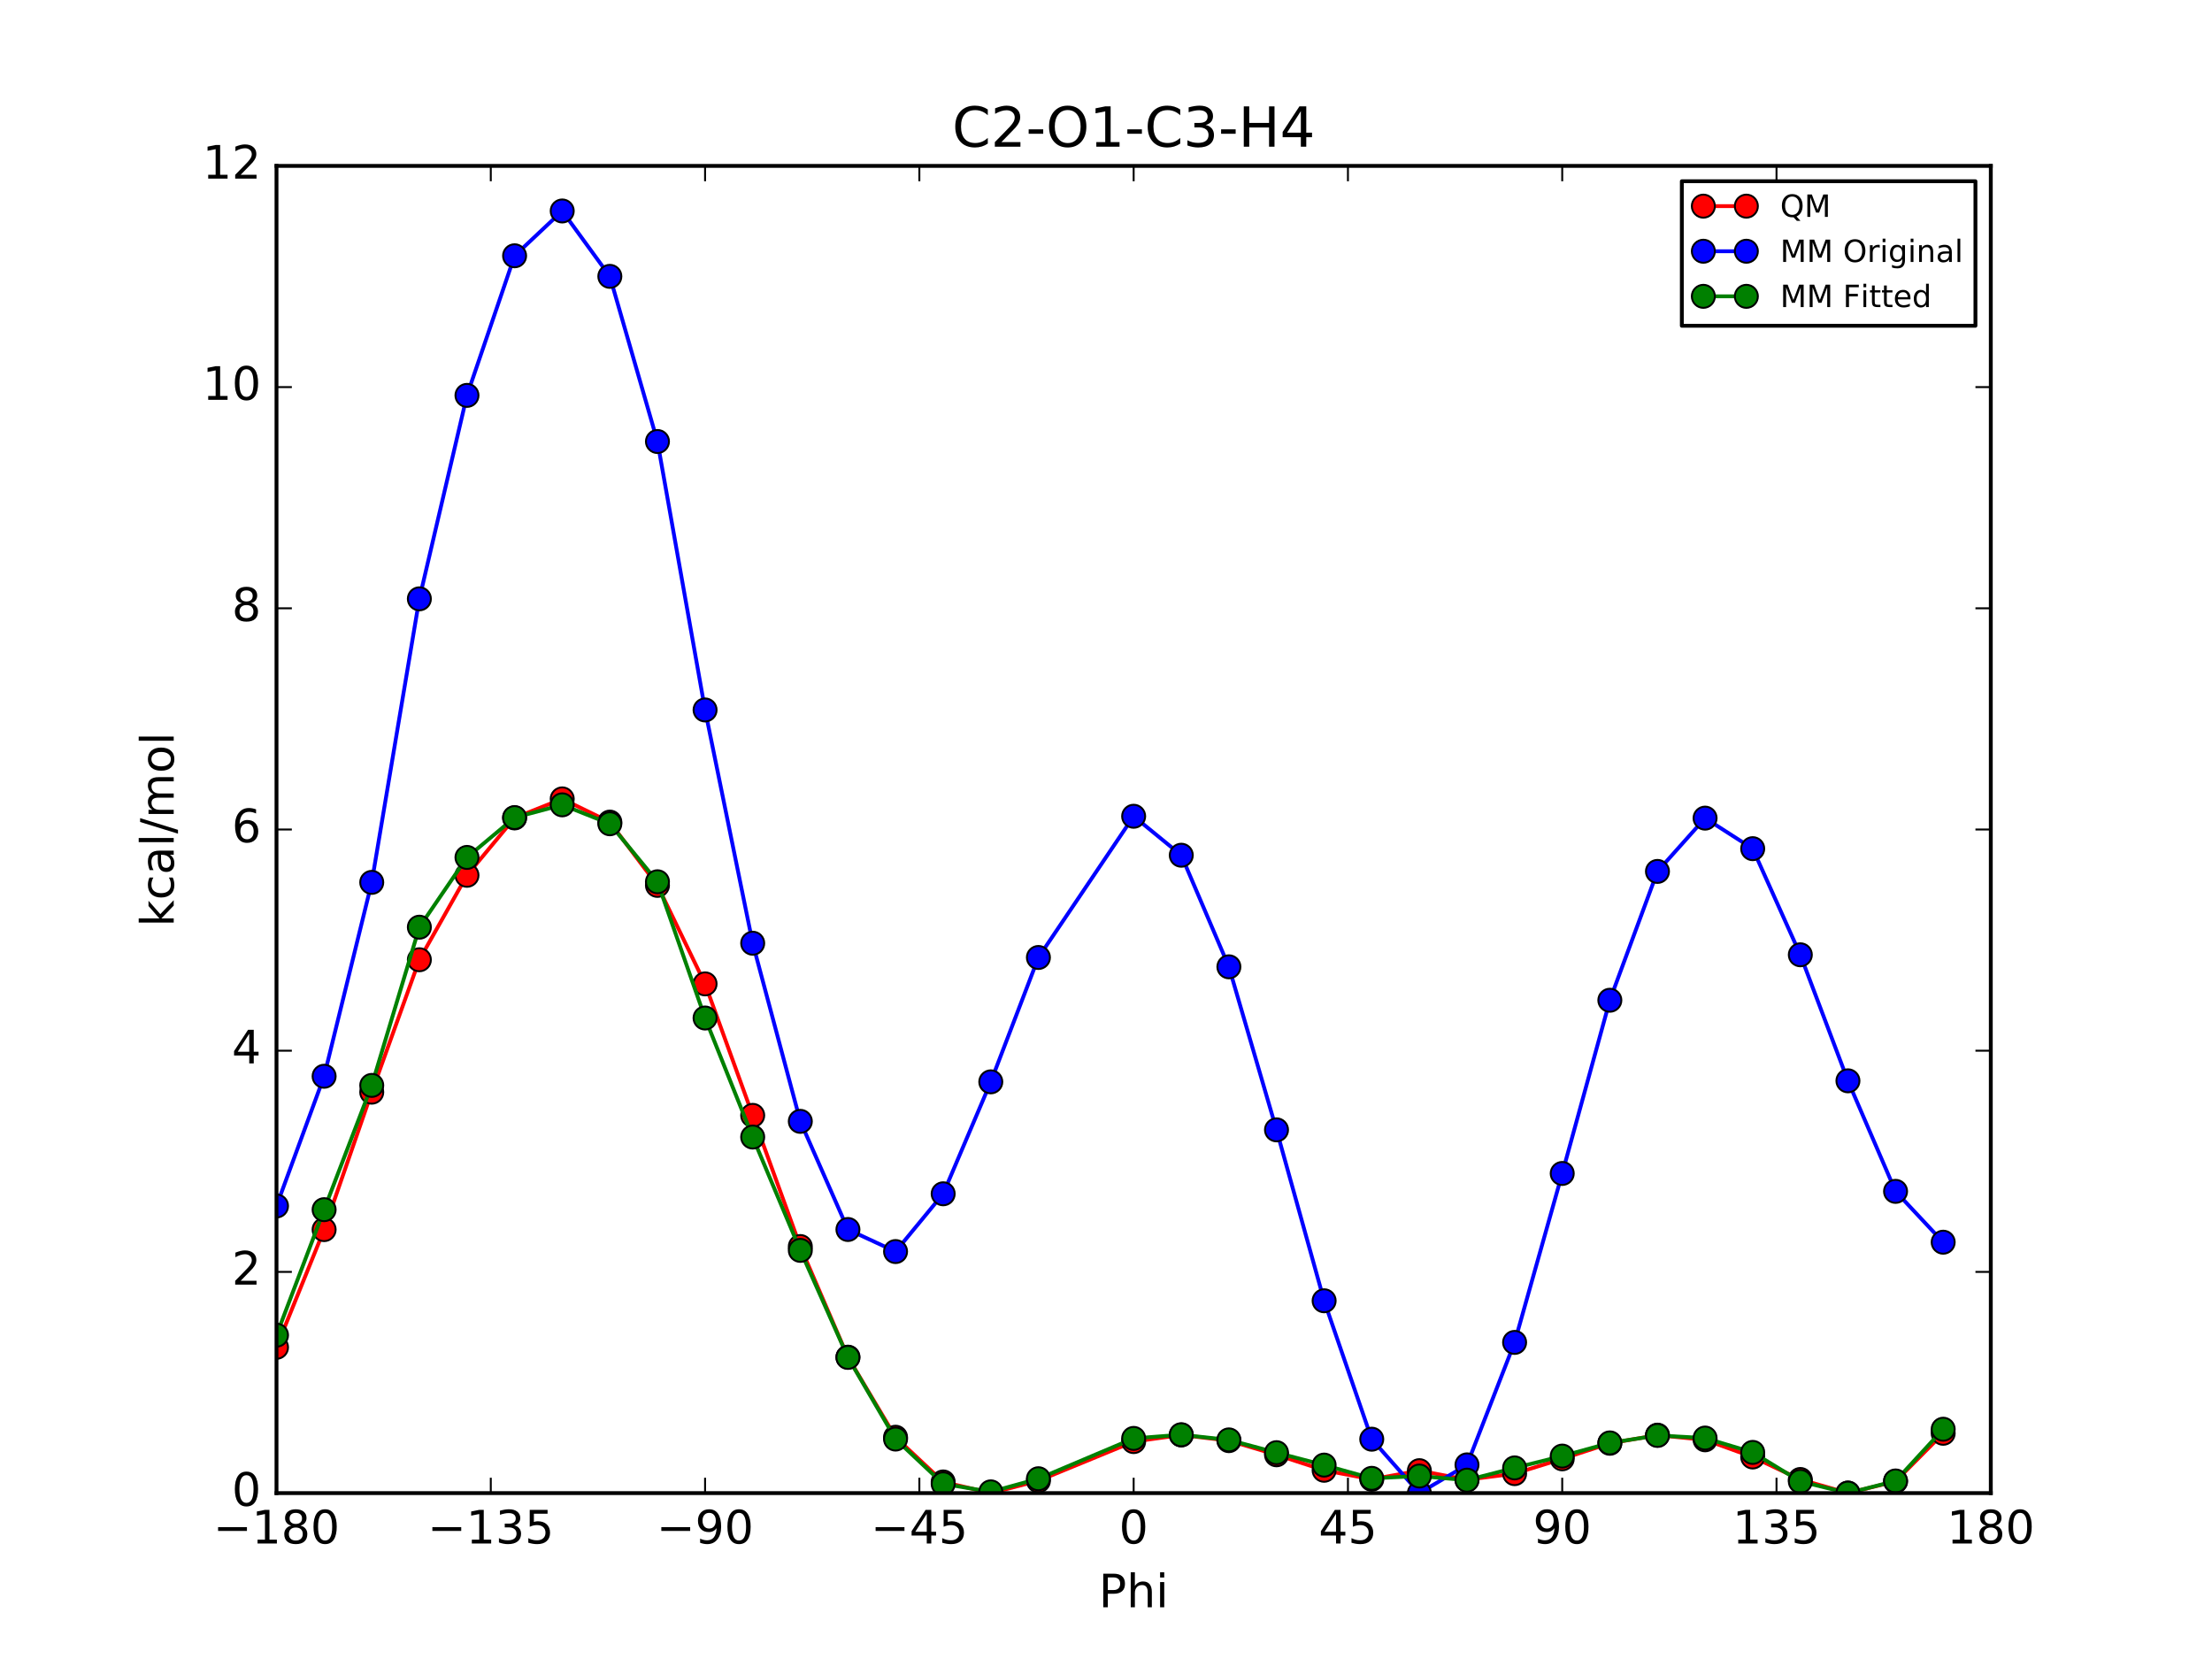 <?xml version="1.0" encoding="utf-8" standalone="no"?>
<!DOCTYPE svg PUBLIC "-//W3C//DTD SVG 1.1//EN"
  "http://www.w3.org/Graphics/SVG/1.1/DTD/svg11.dtd">
<!-- Created with matplotlib (http://matplotlib.org/) -->
<svg height="432pt" version="1.1" viewBox="0 0 576 432" width="576pt" xmlns="http://www.w3.org/2000/svg" xmlns:xlink="http://www.w3.org/1999/xlink">
 <defs>
  <style type="text/css">
*{stroke-linecap:butt;stroke-linejoin:round;stroke-miterlimit:100000;}
  </style>
 </defs>
 <g id="figure_1">
  <g id="patch_1">
   <path d="M 0 432 
L 576 432 
L 576 0 
L 0 0 
z
" style="fill:#ffffff;"/>
  </g>
  <g id="axes_1">
   <g id="patch_2">
    <path d="M 72 388.8 
L 518.4 388.8 
L 518.4 43.2 
L 72 43.2 
z
" style="fill:#ffffff;"/>
   </g>
   <g id="line2d_1">
    <path clip-path="url(#p8cb36e70ac)" d="M 72.001 350.837 
L 84.4 320.187 
L 96.8 284.397 
L 109.2 249.919 
L 121.6 227.924 
L 134 212.983 
L 146.4 208.03 
L 158.8 214.073 
L 171.2 230.554 
L 183.6 256.202 
L 196 290.439 
L 208.4 324.595 
L 220.8 353.401 
L 233.2 374.255 
L 245.6 385.896 
L 258 388.8 
L 270.4 385.586 
L 295.2 375.387 
L 307.6 373.664 
L 320 375.141 
L 332.4 378.824 
L 344.8 382.858 
L 357.2 385.196 
L 369.6 382.956 
L 382 385.318 
L 394.4 383.73 
L 406.8 379.876 
L 419.2 375.827 
L 431.6 373.712 
L 444 374.923 
L 456.4 379.4 
L 468.8 385.253 
L 481.2 388.79 
L 493.6 385.742 
L 506 373.222 
" style="fill:none;stroke:#ff0000;stroke-linecap:square;"/>
    <defs>
     <path d="M 0 3 
C 0.796 3 1.559 2.684 2.121 2.121 
C 2.684 1.559 3 0.796 3 0 
C 3 -0.796 2.684 -1.559 2.121 -2.121 
C 1.559 -2.684 0.796 -3 0 -3 
C -0.796 -3 -1.559 -2.684 -2.121 -2.121 
C -2.684 -1.559 -3 -0.796 -3 0 
C -3 0.796 -2.684 1.559 -2.121 2.121 
C -1.559 2.684 -0.796 3 0 3 
z
" id="m8ec0f5fe70" style="stroke:#000000;stroke-width:0.5;"/>
    </defs>
    <g clip-path="url(#p8cb36e70ac)">
     <use style="fill:#ff0000;stroke:#000000;stroke-width:0.5;" x="72.001" xlink:href="#m8ec0f5fe70" y="350.837"/>
     <use style="fill:#ff0000;stroke:#000000;stroke-width:0.5;" x="84.4" xlink:href="#m8ec0f5fe70" y="320.187"/>
     <use style="fill:#ff0000;stroke:#000000;stroke-width:0.5;" x="96.8" xlink:href="#m8ec0f5fe70" y="284.397"/>
     <use style="fill:#ff0000;stroke:#000000;stroke-width:0.5;" x="109.2" xlink:href="#m8ec0f5fe70" y="249.919"/>
     <use style="fill:#ff0000;stroke:#000000;stroke-width:0.5;" x="121.6" xlink:href="#m8ec0f5fe70" y="227.924"/>
     <use style="fill:#ff0000;stroke:#000000;stroke-width:0.5;" x="134" xlink:href="#m8ec0f5fe70" y="212.983"/>
     <use style="fill:#ff0000;stroke:#000000;stroke-width:0.5;" x="146.4" xlink:href="#m8ec0f5fe70" y="208.03"/>
     <use style="fill:#ff0000;stroke:#000000;stroke-width:0.5;" x="158.8" xlink:href="#m8ec0f5fe70" y="214.073"/>
     <use style="fill:#ff0000;stroke:#000000;stroke-width:0.5;" x="171.2" xlink:href="#m8ec0f5fe70" y="230.554"/>
     <use style="fill:#ff0000;stroke:#000000;stroke-width:0.5;" x="183.6" xlink:href="#m8ec0f5fe70" y="256.202"/>
     <use style="fill:#ff0000;stroke:#000000;stroke-width:0.5;" x="196" xlink:href="#m8ec0f5fe70" y="290.439"/>
     <use style="fill:#ff0000;stroke:#000000;stroke-width:0.5;" x="208.4" xlink:href="#m8ec0f5fe70" y="324.595"/>
     <use style="fill:#ff0000;stroke:#000000;stroke-width:0.5;" x="220.8" xlink:href="#m8ec0f5fe70" y="353.401"/>
     <use style="fill:#ff0000;stroke:#000000;stroke-width:0.5;" x="233.2" xlink:href="#m8ec0f5fe70" y="374.255"/>
     <use style="fill:#ff0000;stroke:#000000;stroke-width:0.5;" x="245.6" xlink:href="#m8ec0f5fe70" y="385.896"/>
     <use style="fill:#ff0000;stroke:#000000;stroke-width:0.5;" x="258" xlink:href="#m8ec0f5fe70" y="388.8"/>
     <use style="fill:#ff0000;stroke:#000000;stroke-width:0.5;" x="270.4" xlink:href="#m8ec0f5fe70" y="385.586"/>
     <use style="fill:#ff0000;stroke:#000000;stroke-width:0.5;" x="295.2" xlink:href="#m8ec0f5fe70" y="375.387"/>
     <use style="fill:#ff0000;stroke:#000000;stroke-width:0.5;" x="307.6" xlink:href="#m8ec0f5fe70" y="373.664"/>
     <use style="fill:#ff0000;stroke:#000000;stroke-width:0.5;" x="320" xlink:href="#m8ec0f5fe70" y="375.141"/>
     <use style="fill:#ff0000;stroke:#000000;stroke-width:0.5;" x="332.4" xlink:href="#m8ec0f5fe70" y="378.824"/>
     <use style="fill:#ff0000;stroke:#000000;stroke-width:0.5;" x="344.8" xlink:href="#m8ec0f5fe70" y="382.857"/>
     <use style="fill:#ff0000;stroke:#000000;stroke-width:0.5;" x="357.2" xlink:href="#m8ec0f5fe70" y="385.196"/>
     <use style="fill:#ff0000;stroke:#000000;stroke-width:0.5;" x="369.6" xlink:href="#m8ec0f5fe70" y="382.956"/>
     <use style="fill:#ff0000;stroke:#000000;stroke-width:0.5;" x="382" xlink:href="#m8ec0f5fe70" y="385.318"/>
     <use style="fill:#ff0000;stroke:#000000;stroke-width:0.5;" x="394.4" xlink:href="#m8ec0f5fe70" y="383.73"/>
     <use style="fill:#ff0000;stroke:#000000;stroke-width:0.5;" x="406.8" xlink:href="#m8ec0f5fe70" y="379.876"/>
     <use style="fill:#ff0000;stroke:#000000;stroke-width:0.5;" x="419.2" xlink:href="#m8ec0f5fe70" y="375.827"/>
     <use style="fill:#ff0000;stroke:#000000;stroke-width:0.5;" x="431.6" xlink:href="#m8ec0f5fe70" y="373.712"/>
     <use style="fill:#ff0000;stroke:#000000;stroke-width:0.5;" x="444" xlink:href="#m8ec0f5fe70" y="374.923"/>
     <use style="fill:#ff0000;stroke:#000000;stroke-width:0.5;" x="456.4" xlink:href="#m8ec0f5fe70" y="379.4"/>
     <use style="fill:#ff0000;stroke:#000000;stroke-width:0.5;" x="468.8" xlink:href="#m8ec0f5fe70" y="385.253"/>
     <use style="fill:#ff0000;stroke:#000000;stroke-width:0.5;" x="481.2" xlink:href="#m8ec0f5fe70" y="388.79"/>
     <use style="fill:#ff0000;stroke:#000000;stroke-width:0.5;" x="493.6" xlink:href="#m8ec0f5fe70" y="385.742"/>
     <use style="fill:#ff0000;stroke:#000000;stroke-width:0.5;" x="506" xlink:href="#m8ec0f5fe70" y="373.222"/>
    </g>
   </g>
   <g id="line2d_2">
    <path clip-path="url(#p8cb36e70ac)" d="M 72.001 314.035 
L 84.4 280.256 
L 96.8 229.766 
L 109.2 155.934 
L 121.6 102.957 
L 134 66.605 
L 146.4 54.936 
L 158.8 71.963 
L 171.2 114.969 
L 183.6 184.87 
L 196 245.613 
L 208.4 291.999 
L 220.8 320.158 
L 233.2 325.903 
L 245.6 310.86 
L 258 281.709 
L 270.4 249.325 
L 295.2 212.552 
L 307.6 222.7 
L 320 251.758 
L 332.4 294.212 
L 344.8 338.719 
L 357.2 374.764 
L 369.6 388.8 
L 382 381.448 
L 394.4 349.56 
L 406.8 305.566 
L 419.2 260.461 
L 431.6 226.916 
L 444 213.038 
L 456.4 220.991 
L 468.8 248.624 
L 481.2 281.444 
L 493.6 310.229 
L 506 323.465 
" style="fill:none;stroke:#0000ff;stroke-linecap:square;"/>
    <defs>
     <path d="M 0 3 
C 0.796 3 1.559 2.684 2.121 2.121 
C 2.684 1.559 3 0.796 3 0 
C 3 -0.796 2.684 -1.559 2.121 -2.121 
C 1.559 -2.684 0.796 -3 0 -3 
C -0.796 -3 -1.559 -2.684 -2.121 -2.121 
C -2.684 -1.559 -3 -0.796 -3 0 
C -3 0.796 -2.684 1.559 -2.121 2.121 
C -1.559 2.684 -0.796 3 0 3 
z
" id="m7c86e0ae75" style="stroke:#000000;stroke-width:0.5;"/>
    </defs>
    <g clip-path="url(#p8cb36e70ac)">
     <use style="fill:#0000ff;stroke:#000000;stroke-width:0.5;" x="72.001" xlink:href="#m7c86e0ae75" y="314.035"/>
     <use style="fill:#0000ff;stroke:#000000;stroke-width:0.5;" x="84.4" xlink:href="#m7c86e0ae75" y="280.256"/>
     <use style="fill:#0000ff;stroke:#000000;stroke-width:0.5;" x="96.8" xlink:href="#m7c86e0ae75" y="229.766"/>
     <use style="fill:#0000ff;stroke:#000000;stroke-width:0.5;" x="109.2" xlink:href="#m7c86e0ae75" y="155.934"/>
     <use style="fill:#0000ff;stroke:#000000;stroke-width:0.5;" x="121.6" xlink:href="#m7c86e0ae75" y="102.957"/>
     <use style="fill:#0000ff;stroke:#000000;stroke-width:0.5;" x="134" xlink:href="#m7c86e0ae75" y="66.605"/>
     <use style="fill:#0000ff;stroke:#000000;stroke-width:0.5;" x="146.4" xlink:href="#m7c86e0ae75" y="54.936"/>
     <use style="fill:#0000ff;stroke:#000000;stroke-width:0.5;" x="158.8" xlink:href="#m7c86e0ae75" y="71.963"/>
     <use style="fill:#0000ff;stroke:#000000;stroke-width:0.5;" x="171.2" xlink:href="#m7c86e0ae75" y="114.969"/>
     <use style="fill:#0000ff;stroke:#000000;stroke-width:0.5;" x="183.6" xlink:href="#m7c86e0ae75" y="184.87"/>
     <use style="fill:#0000ff;stroke:#000000;stroke-width:0.5;" x="196" xlink:href="#m7c86e0ae75" y="245.613"/>
     <use style="fill:#0000ff;stroke:#000000;stroke-width:0.5;" x="208.4" xlink:href="#m7c86e0ae75" y="291.999"/>
     <use style="fill:#0000ff;stroke:#000000;stroke-width:0.5;" x="220.8" xlink:href="#m7c86e0ae75" y="320.158"/>
     <use style="fill:#0000ff;stroke:#000000;stroke-width:0.5;" x="233.2" xlink:href="#m7c86e0ae75" y="325.903"/>
     <use style="fill:#0000ff;stroke:#000000;stroke-width:0.5;" x="245.6" xlink:href="#m7c86e0ae75" y="310.86"/>
     <use style="fill:#0000ff;stroke:#000000;stroke-width:0.5;" x="258" xlink:href="#m7c86e0ae75" y="281.709"/>
     <use style="fill:#0000ff;stroke:#000000;stroke-width:0.5;" x="270.4" xlink:href="#m7c86e0ae75" y="249.325"/>
     <use style="fill:#0000ff;stroke:#000000;stroke-width:0.5;" x="295.2" xlink:href="#m7c86e0ae75" y="212.552"/>
     <use style="fill:#0000ff;stroke:#000000;stroke-width:0.5;" x="307.6" xlink:href="#m7c86e0ae75" y="222.7"/>
     <use style="fill:#0000ff;stroke:#000000;stroke-width:0.5;" x="320" xlink:href="#m7c86e0ae75" y="251.758"/>
     <use style="fill:#0000ff;stroke:#000000;stroke-width:0.5;" x="332.4" xlink:href="#m7c86e0ae75" y="294.212"/>
     <use style="fill:#0000ff;stroke:#000000;stroke-width:0.5;" x="344.8" xlink:href="#m7c86e0ae75" y="338.719"/>
     <use style="fill:#0000ff;stroke:#000000;stroke-width:0.5;" x="357.2" xlink:href="#m7c86e0ae75" y="374.764"/>
     <use style="fill:#0000ff;stroke:#000000;stroke-width:0.5;" x="369.6" xlink:href="#m7c86e0ae75" y="388.8"/>
     <use style="fill:#0000ff;stroke:#000000;stroke-width:0.5;" x="382" xlink:href="#m7c86e0ae75" y="381.448"/>
     <use style="fill:#0000ff;stroke:#000000;stroke-width:0.5;" x="394.4" xlink:href="#m7c86e0ae75" y="349.56"/>
     <use style="fill:#0000ff;stroke:#000000;stroke-width:0.5;" x="406.8" xlink:href="#m7c86e0ae75" y="305.566"/>
     <use style="fill:#0000ff;stroke:#000000;stroke-width:0.5;" x="419.2" xlink:href="#m7c86e0ae75" y="260.461"/>
     <use style="fill:#0000ff;stroke:#000000;stroke-width:0.5;" x="431.6" xlink:href="#m7c86e0ae75" y="226.916"/>
     <use style="fill:#0000ff;stroke:#000000;stroke-width:0.5;" x="444" xlink:href="#m7c86e0ae75" y="213.038"/>
     <use style="fill:#0000ff;stroke:#000000;stroke-width:0.5;" x="456.4" xlink:href="#m7c86e0ae75" y="220.991"/>
     <use style="fill:#0000ff;stroke:#000000;stroke-width:0.5;" x="468.8" xlink:href="#m7c86e0ae75" y="248.624"/>
     <use style="fill:#0000ff;stroke:#000000;stroke-width:0.5;" x="481.2" xlink:href="#m7c86e0ae75" y="281.444"/>
     <use style="fill:#0000ff;stroke:#000000;stroke-width:0.5;" x="493.6" xlink:href="#m7c86e0ae75" y="310.229"/>
     <use style="fill:#0000ff;stroke:#000000;stroke-width:0.5;" x="506" xlink:href="#m7c86e0ae75" y="323.465"/>
    </g>
   </g>
   <g id="line2d_3">
    <path clip-path="url(#p8cb36e70ac)" d="M 72.001 347.674 
L 84.4 314.996 
L 96.8 282.635 
L 109.2 241.438 
L 121.6 223.269 
L 134 212.895 
L 146.4 209.58 
L 158.8 214.508 
L 171.2 229.612 
L 183.6 265.088 
L 196 296.086 
L 208.4 325.594 
L 220.8 353.463 
L 233.2 374.73 
L 245.6 386.392 
L 258 388.476 
L 270.4 385.058 
L 295.2 374.559 
L 307.6 373.603 
L 320 374.945 
L 332.4 378.272 
L 344.8 381.506 
L 357.2 384.954 
L 369.6 384.352 
L 382 385.427 
L 394.4 382.238 
L 406.8 379.16 
L 419.2 375.731 
L 431.6 373.783 
L 444 374.467 
L 456.4 378.202 
L 468.8 385.764 
L 481.2 388.8 
L 493.6 385.64 
L 506 372.168 
" style="fill:none;stroke:#008000;stroke-linecap:square;"/>
    <defs>
     <path d="M 0 3 
C 0.796 3 1.559 2.684 2.121 2.121 
C 2.684 1.559 3 0.796 3 0 
C 3 -0.796 2.684 -1.559 2.121 -2.121 
C 1.559 -2.684 0.796 -3 0 -3 
C -0.796 -3 -1.559 -2.684 -2.121 -2.121 
C -2.684 -1.559 -3 -0.796 -3 0 
C -3 0.796 -2.684 1.559 -2.121 2.121 
C -1.559 2.684 -0.796 3 0 3 
z
" id="mfb5bef8eea" style="stroke:#000000;stroke-width:0.5;"/>
    </defs>
    <g clip-path="url(#p8cb36e70ac)">
     <use style="fill:#008000;stroke:#000000;stroke-width:0.5;" x="72.001" xlink:href="#mfb5bef8eea" y="347.674"/>
     <use style="fill:#008000;stroke:#000000;stroke-width:0.5;" x="84.4" xlink:href="#mfb5bef8eea" y="314.996"/>
     <use style="fill:#008000;stroke:#000000;stroke-width:0.5;" x="96.8" xlink:href="#mfb5bef8eea" y="282.635"/>
     <use style="fill:#008000;stroke:#000000;stroke-width:0.5;" x="109.2" xlink:href="#mfb5bef8eea" y="241.438"/>
     <use style="fill:#008000;stroke:#000000;stroke-width:0.5;" x="121.6" xlink:href="#mfb5bef8eea" y="223.269"/>
     <use style="fill:#008000;stroke:#000000;stroke-width:0.5;" x="134" xlink:href="#mfb5bef8eea" y="212.895"/>
     <use style="fill:#008000;stroke:#000000;stroke-width:0.5;" x="146.4" xlink:href="#mfb5bef8eea" y="209.58"/>
     <use style="fill:#008000;stroke:#000000;stroke-width:0.5;" x="158.8" xlink:href="#mfb5bef8eea" y="214.508"/>
     <use style="fill:#008000;stroke:#000000;stroke-width:0.5;" x="171.2" xlink:href="#mfb5bef8eea" y="229.612"/>
     <use style="fill:#008000;stroke:#000000;stroke-width:0.5;" x="183.6" xlink:href="#mfb5bef8eea" y="265.088"/>
     <use style="fill:#008000;stroke:#000000;stroke-width:0.5;" x="196" xlink:href="#mfb5bef8eea" y="296.086"/>
     <use style="fill:#008000;stroke:#000000;stroke-width:0.5;" x="208.4" xlink:href="#mfb5bef8eea" y="325.594"/>
     <use style="fill:#008000;stroke:#000000;stroke-width:0.5;" x="220.8" xlink:href="#mfb5bef8eea" y="353.463"/>
     <use style="fill:#008000;stroke:#000000;stroke-width:0.5;" x="233.2" xlink:href="#mfb5bef8eea" y="374.73"/>
     <use style="fill:#008000;stroke:#000000;stroke-width:0.5;" x="245.6" xlink:href="#mfb5bef8eea" y="386.392"/>
     <use style="fill:#008000;stroke:#000000;stroke-width:0.5;" x="258" xlink:href="#mfb5bef8eea" y="388.476"/>
     <use style="fill:#008000;stroke:#000000;stroke-width:0.5;" x="270.4" xlink:href="#mfb5bef8eea" y="385.058"/>
     <use style="fill:#008000;stroke:#000000;stroke-width:0.5;" x="295.2" xlink:href="#mfb5bef8eea" y="374.559"/>
     <use style="fill:#008000;stroke:#000000;stroke-width:0.5;" x="307.6" xlink:href="#mfb5bef8eea" y="373.603"/>
     <use style="fill:#008000;stroke:#000000;stroke-width:0.5;" x="320" xlink:href="#mfb5bef8eea" y="374.945"/>
     <use style="fill:#008000;stroke:#000000;stroke-width:0.5;" x="332.4" xlink:href="#mfb5bef8eea" y="378.272"/>
     <use style="fill:#008000;stroke:#000000;stroke-width:0.5;" x="344.8" xlink:href="#mfb5bef8eea" y="381.506"/>
     <use style="fill:#008000;stroke:#000000;stroke-width:0.5;" x="357.2" xlink:href="#mfb5bef8eea" y="384.954"/>
     <use style="fill:#008000;stroke:#000000;stroke-width:0.5;" x="369.6" xlink:href="#mfb5bef8eea" y="384.352"/>
     <use style="fill:#008000;stroke:#000000;stroke-width:0.5;" x="382" xlink:href="#mfb5bef8eea" y="385.427"/>
     <use style="fill:#008000;stroke:#000000;stroke-width:0.5;" x="394.4" xlink:href="#mfb5bef8eea" y="382.238"/>
     <use style="fill:#008000;stroke:#000000;stroke-width:0.5;" x="406.8" xlink:href="#mfb5bef8eea" y="379.16"/>
     <use style="fill:#008000;stroke:#000000;stroke-width:0.5;" x="419.2" xlink:href="#mfb5bef8eea" y="375.731"/>
     <use style="fill:#008000;stroke:#000000;stroke-width:0.5;" x="431.6" xlink:href="#mfb5bef8eea" y="373.783"/>
     <use style="fill:#008000;stroke:#000000;stroke-width:0.5;" x="444" xlink:href="#mfb5bef8eea" y="374.467"/>
     <use style="fill:#008000;stroke:#000000;stroke-width:0.5;" x="456.4" xlink:href="#mfb5bef8eea" y="378.202"/>
     <use style="fill:#008000;stroke:#000000;stroke-width:0.5;" x="468.8" xlink:href="#mfb5bef8eea" y="385.764"/>
     <use style="fill:#008000;stroke:#000000;stroke-width:0.5;" x="481.2" xlink:href="#mfb5bef8eea" y="388.8"/>
     <use style="fill:#008000;stroke:#000000;stroke-width:0.5;" x="493.6" xlink:href="#mfb5bef8eea" y="385.64"/>
     <use style="fill:#008000;stroke:#000000;stroke-width:0.5;" x="506" xlink:href="#mfb5bef8eea" y="372.168"/>
    </g>
   </g>
   <g id="patch_3">
    <path d="M 72 43.2 
L 518.4 43.2 
" style="fill:none;stroke:#000000;stroke-linecap:square;stroke-linejoin:miter;"/>
   </g>
   <g id="patch_4">
    <path d="M 72 388.8 
L 72 43.2 
" style="fill:none;stroke:#000000;stroke-linecap:square;stroke-linejoin:miter;"/>
   </g>
   <g id="patch_5">
    <path d="M 72 388.8 
L 518.4 388.8 
" style="fill:none;stroke:#000000;stroke-linecap:square;stroke-linejoin:miter;"/>
   </g>
   <g id="patch_6">
    <path d="M 518.4 388.8 
L 518.4 43.2 
" style="fill:none;stroke:#000000;stroke-linecap:square;stroke-linejoin:miter;"/>
   </g>
   <g id="matplotlib.axis_1">
    <g id="xtick_1">
     <g id="line2d_4">
      <defs>
       <path d="M 0 0 
L 0 -4 
" id="mf62b616bb8" style="stroke:#000000;stroke-width:0.5;"/>
      </defs>
      <g>
       <use style="stroke:#000000;stroke-width:0.5;" x="72.0" xlink:href="#mf62b616bb8" y="388.8"/>
      </g>
     </g>
     <g id="line2d_5">
      <defs>
       <path d="M 0 0 
L 0 4 
" id="mf3f2b7f207" style="stroke:#000000;stroke-width:0.5;"/>
      </defs>
      <g>
       <use style="stroke:#000000;stroke-width:0.5;" x="72.0" xlink:href="#mf3f2b7f207" y="43.2"/>
      </g>
     </g>
     <g id="text_1">
      <!-- −180 -->
      <defs>
       <path d="M 12.406 8.297 
L 28.516 8.297 
L 28.516 63.922 
L 10.984 60.406 
L 10.984 69.391 
L 28.422 72.906 
L 38.281 72.906 
L 38.281 8.297 
L 54.391 8.297 
L 54.391 0 
L 12.406 0 
z
" id="BitstreamVeraSans-Roman-31"/>
       <path d="M 31.781 34.625 
Q 24.75 34.625 20.719 30.859 
Q 16.703 27.094 16.703 20.516 
Q 16.703 13.922 20.719 10.156 
Q 24.75 6.391 31.781 6.391 
Q 38.812 6.391 42.859 10.172 
Q 46.922 13.969 46.922 20.516 
Q 46.922 27.094 42.891 30.859 
Q 38.875 34.625 31.781 34.625 
M 21.922 38.812 
Q 15.578 40.375 12.031 44.719 
Q 8.5 49.078 8.5 55.328 
Q 8.5 64.062 14.719 69.141 
Q 20.953 74.219 31.781 74.219 
Q 42.672 74.219 48.875 69.141 
Q 55.078 64.062 55.078 55.328 
Q 55.078 49.078 51.531 44.719 
Q 48 40.375 41.703 38.812 
Q 48.828 37.156 52.797 32.312 
Q 56.781 27.484 56.781 20.516 
Q 56.781 9.906 50.312 4.234 
Q 43.844 -1.422 31.781 -1.422 
Q 19.734 -1.422 13.25 4.234 
Q 6.781 9.906 6.781 20.516 
Q 6.781 27.484 10.781 32.312 
Q 14.797 37.156 21.922 38.812 
M 18.312 54.391 
Q 18.312 48.734 21.844 45.562 
Q 25.391 42.391 31.781 42.391 
Q 38.141 42.391 41.719 45.562 
Q 45.312 48.734 45.312 54.391 
Q 45.312 60.062 41.719 63.234 
Q 38.141 66.406 31.781 66.406 
Q 25.391 66.406 21.844 63.234 
Q 18.312 60.062 18.312 54.391 
" id="BitstreamVeraSans-Roman-38"/>
       <path d="M 31.781 66.406 
Q 24.172 66.406 20.328 58.906 
Q 16.5 51.422 16.5 36.375 
Q 16.5 21.391 20.328 13.891 
Q 24.172 6.391 31.781 6.391 
Q 39.453 6.391 43.281 13.891 
Q 47.125 21.391 47.125 36.375 
Q 47.125 51.422 43.281 58.906 
Q 39.453 66.406 31.781 66.406 
M 31.781 74.219 
Q 44.047 74.219 50.516 64.516 
Q 56.984 54.828 56.984 36.375 
Q 56.984 17.969 50.516 8.266 
Q 44.047 -1.422 31.781 -1.422 
Q 19.531 -1.422 13.062 8.266 
Q 6.594 17.969 6.594 36.375 
Q 6.594 54.828 13.062 64.516 
Q 19.531 74.219 31.781 74.219 
" id="BitstreamVeraSans-Roman-30"/>
       <path d="M 10.594 35.5 
L 73.188 35.5 
L 73.188 27.203 
L 10.594 27.203 
z
" id="BitstreamVeraSans-Roman-2212"/>
      </defs>
      <g transform="translate(55.52 401.918)scale(0.12 -0.12)">
       <use xlink:href="#BitstreamVeraSans-Roman-2212"/>
       <use x="83.789" xlink:href="#BitstreamVeraSans-Roman-31"/>
       <use x="147.412" xlink:href="#BitstreamVeraSans-Roman-38"/>
       <use x="211.035" xlink:href="#BitstreamVeraSans-Roman-30"/>
      </g>
     </g>
    </g>
    <g id="xtick_2">
     <g id="line2d_6">
      <g>
       <use style="stroke:#000000;stroke-width:0.5;" x="127.8" xlink:href="#mf62b616bb8" y="388.8"/>
      </g>
     </g>
     <g id="line2d_7">
      <g>
       <use style="stroke:#000000;stroke-width:0.5;" x="127.8" xlink:href="#mf3f2b7f207" y="43.2"/>
      </g>
     </g>
     <g id="text_2">
      <!-- −135 -->
      <defs>
       <path d="M 10.797 72.906 
L 49.516 72.906 
L 49.516 64.594 
L 19.828 64.594 
L 19.828 46.734 
Q 21.969 47.469 24.109 47.828 
Q 26.266 48.188 28.422 48.188 
Q 40.625 48.188 47.75 41.5 
Q 54.891 34.812 54.891 23.391 
Q 54.891 11.625 47.562 5.094 
Q 40.234 -1.422 26.906 -1.422 
Q 22.312 -1.422 17.547 -0.641 
Q 12.797 0.141 7.719 1.703 
L 7.719 11.625 
Q 12.109 9.234 16.797 8.062 
Q 21.484 6.891 26.703 6.891 
Q 35.156 6.891 40.078 11.328 
Q 45.016 15.766 45.016 23.391 
Q 45.016 31 40.078 35.438 
Q 35.156 39.891 26.703 39.891 
Q 22.75 39.891 18.812 39.016 
Q 14.891 38.141 10.797 36.281 
z
" id="BitstreamVeraSans-Roman-35"/>
       <path d="M 40.578 39.312 
Q 47.656 37.797 51.625 33 
Q 55.609 28.219 55.609 21.188 
Q 55.609 10.406 48.188 4.484 
Q 40.766 -1.422 27.094 -1.422 
Q 22.516 -1.422 17.656 -0.516 
Q 12.797 0.391 7.625 2.203 
L 7.625 11.719 
Q 11.719 9.328 16.594 8.109 
Q 21.484 6.891 26.812 6.891 
Q 36.078 6.891 40.938 10.547 
Q 45.797 14.203 45.797 21.188 
Q 45.797 27.641 41.281 31.266 
Q 36.766 34.906 28.719 34.906 
L 20.219 34.906 
L 20.219 43.016 
L 29.109 43.016 
Q 36.375 43.016 40.234 45.922 
Q 44.094 48.828 44.094 54.297 
Q 44.094 59.906 40.109 62.906 
Q 36.141 65.922 28.719 65.922 
Q 24.656 65.922 20.016 65.031 
Q 15.375 64.156 9.812 62.312 
L 9.812 71.094 
Q 15.438 72.656 20.344 73.438 
Q 25.25 74.219 29.594 74.219 
Q 40.828 74.219 47.359 69.109 
Q 53.906 64.016 53.906 55.328 
Q 53.906 49.266 50.438 45.094 
Q 46.969 40.922 40.578 39.312 
" id="BitstreamVeraSans-Roman-33"/>
      </defs>
      <g transform="translate(111.32 401.918)scale(0.12 -0.12)">
       <use xlink:href="#BitstreamVeraSans-Roman-2212"/>
       <use x="83.789" xlink:href="#BitstreamVeraSans-Roman-31"/>
       <use x="147.412" xlink:href="#BitstreamVeraSans-Roman-33"/>
       <use x="211.035" xlink:href="#BitstreamVeraSans-Roman-35"/>
      </g>
     </g>
    </g>
    <g id="xtick_3">
     <g id="line2d_8">
      <g>
       <use style="stroke:#000000;stroke-width:0.5;" x="183.6" xlink:href="#mf62b616bb8" y="388.8"/>
      </g>
     </g>
     <g id="line2d_9">
      <g>
       <use style="stroke:#000000;stroke-width:0.5;" x="183.6" xlink:href="#mf3f2b7f207" y="43.2"/>
      </g>
     </g>
     <g id="text_3">
      <!-- −90 -->
      <defs>
       <path d="M 10.984 1.516 
L 10.984 10.5 
Q 14.703 8.734 18.5 7.812 
Q 22.312 6.891 25.984 6.891 
Q 35.75 6.891 40.891 13.453 
Q 46.047 20.016 46.781 33.406 
Q 43.953 29.203 39.594 26.953 
Q 35.25 24.703 29.984 24.703 
Q 19.047 24.703 12.672 31.312 
Q 6.297 37.938 6.297 49.422 
Q 6.297 60.641 12.938 67.422 
Q 19.578 74.219 30.609 74.219 
Q 43.266 74.219 49.922 64.516 
Q 56.594 54.828 56.594 36.375 
Q 56.594 19.141 48.406 8.859 
Q 40.234 -1.422 26.422 -1.422 
Q 22.703 -1.422 18.891 -0.688 
Q 15.094 0.047 10.984 1.516 
M 30.609 32.422 
Q 37.25 32.422 41.125 36.953 
Q 45.016 41.5 45.016 49.422 
Q 45.016 57.281 41.125 61.844 
Q 37.25 66.406 30.609 66.406 
Q 23.969 66.406 20.094 61.844 
Q 16.219 57.281 16.219 49.422 
Q 16.219 41.5 20.094 36.953 
Q 23.969 32.422 30.609 32.422 
" id="BitstreamVeraSans-Roman-39"/>
      </defs>
      <g transform="translate(170.937 401.918)scale(0.12 -0.12)">
       <use xlink:href="#BitstreamVeraSans-Roman-2212"/>
       <use x="83.789" xlink:href="#BitstreamVeraSans-Roman-39"/>
       <use x="147.412" xlink:href="#BitstreamVeraSans-Roman-30"/>
      </g>
     </g>
    </g>
    <g id="xtick_4">
     <g id="line2d_10">
      <g>
       <use style="stroke:#000000;stroke-width:0.5;" x="239.4" xlink:href="#mf62b616bb8" y="388.8"/>
      </g>
     </g>
     <g id="line2d_11">
      <g>
       <use style="stroke:#000000;stroke-width:0.5;" x="239.4" xlink:href="#mf3f2b7f207" y="43.2"/>
      </g>
     </g>
     <g id="text_4">
      <!-- −45 -->
      <defs>
       <path d="M 37.797 64.312 
L 12.891 25.391 
L 37.797 25.391 
z
M 35.203 72.906 
L 47.609 72.906 
L 47.609 25.391 
L 58.016 25.391 
L 58.016 17.188 
L 47.609 17.188 
L 47.609 0 
L 37.797 0 
L 37.797 17.188 
L 4.891 17.188 
L 4.891 26.703 
z
" id="BitstreamVeraSans-Roman-34"/>
      </defs>
      <g transform="translate(226.737 401.918)scale(0.12 -0.12)">
       <use xlink:href="#BitstreamVeraSans-Roman-2212"/>
       <use x="83.789" xlink:href="#BitstreamVeraSans-Roman-34"/>
       <use x="147.412" xlink:href="#BitstreamVeraSans-Roman-35"/>
      </g>
     </g>
    </g>
    <g id="xtick_5">
     <g id="line2d_12">
      <g>
       <use style="stroke:#000000;stroke-width:0.5;" x="295.2" xlink:href="#mf62b616bb8" y="388.8"/>
      </g>
     </g>
     <g id="line2d_13">
      <g>
       <use style="stroke:#000000;stroke-width:0.5;" x="295.2" xlink:href="#mf3f2b7f207" y="43.2"/>
      </g>
     </g>
     <g id="text_5">
      <!-- 0 -->
      <g transform="translate(291.382 401.918)scale(0.12 -0.12)">
       <use xlink:href="#BitstreamVeraSans-Roman-30"/>
      </g>
     </g>
    </g>
    <g id="xtick_6">
     <g id="line2d_14">
      <g>
       <use style="stroke:#000000;stroke-width:0.5;" x="351.0" xlink:href="#mf62b616bb8" y="388.8"/>
      </g>
     </g>
     <g id="line2d_15">
      <g>
       <use style="stroke:#000000;stroke-width:0.5;" x="351.0" xlink:href="#mf3f2b7f207" y="43.2"/>
      </g>
     </g>
     <g id="text_6">
      <!-- 45 -->
      <g transform="translate(343.365 401.918)scale(0.12 -0.12)">
       <use xlink:href="#BitstreamVeraSans-Roman-34"/>
       <use x="63.623" xlink:href="#BitstreamVeraSans-Roman-35"/>
      </g>
     </g>
    </g>
    <g id="xtick_7">
     <g id="line2d_16">
      <g>
       <use style="stroke:#000000;stroke-width:0.5;" x="406.8" xlink:href="#mf62b616bb8" y="388.8"/>
      </g>
     </g>
     <g id="line2d_17">
      <g>
       <use style="stroke:#000000;stroke-width:0.5;" x="406.8" xlink:href="#mf3f2b7f207" y="43.2"/>
      </g>
     </g>
     <g id="text_7">
      <!-- 90 -->
      <g transform="translate(399.165 401.918)scale(0.12 -0.12)">
       <use xlink:href="#BitstreamVeraSans-Roman-39"/>
       <use x="63.623" xlink:href="#BitstreamVeraSans-Roman-30"/>
      </g>
     </g>
    </g>
    <g id="xtick_8">
     <g id="line2d_18">
      <g>
       <use style="stroke:#000000;stroke-width:0.5;" x="462.6" xlink:href="#mf62b616bb8" y="388.8"/>
      </g>
     </g>
     <g id="line2d_19">
      <g>
       <use style="stroke:#000000;stroke-width:0.5;" x="462.6" xlink:href="#mf3f2b7f207" y="43.2"/>
      </g>
     </g>
     <g id="text_8">
      <!-- 135 -->
      <g transform="translate(451.147 401.918)scale(0.12 -0.12)">
       <use xlink:href="#BitstreamVeraSans-Roman-31"/>
       <use x="63.623" xlink:href="#BitstreamVeraSans-Roman-33"/>
       <use x="127.246" xlink:href="#BitstreamVeraSans-Roman-35"/>
      </g>
     </g>
    </g>
    <g id="xtick_9">
     <g id="line2d_20">
      <g>
       <use style="stroke:#000000;stroke-width:0.5;" x="518.4" xlink:href="#mf62b616bb8" y="388.8"/>
      </g>
     </g>
     <g id="line2d_21">
      <g>
       <use style="stroke:#000000;stroke-width:0.5;" x="518.4" xlink:href="#mf3f2b7f207" y="43.2"/>
      </g>
     </g>
     <g id="text_9">
      <!-- 180 -->
      <g transform="translate(506.947 401.918)scale(0.12 -0.12)">
       <use xlink:href="#BitstreamVeraSans-Roman-31"/>
       <use x="63.623" xlink:href="#BitstreamVeraSans-Roman-38"/>
       <use x="127.246" xlink:href="#BitstreamVeraSans-Roman-30"/>
      </g>
     </g>
    </g>
    <g id="text_10">
     <!-- Phi -->
     <defs>
      <path d="M 9.422 54.688 
L 18.406 54.688 
L 18.406 0 
L 9.422 0 
z
M 9.422 75.984 
L 18.406 75.984 
L 18.406 64.594 
L 9.422 64.594 
z
" id="BitstreamVeraSans-Roman-69"/>
      <path d="M 54.891 33.016 
L 54.891 0 
L 45.906 0 
L 45.906 32.719 
Q 45.906 40.484 42.875 44.328 
Q 39.844 48.188 33.797 48.188 
Q 26.516 48.188 22.312 43.547 
Q 18.109 38.922 18.109 30.906 
L 18.109 0 
L 9.078 0 
L 9.078 75.984 
L 18.109 75.984 
L 18.109 46.188 
Q 21.344 51.125 25.703 53.562 
Q 30.078 56 35.797 56 
Q 45.219 56 50.047 50.172 
Q 54.891 44.344 54.891 33.016 
" id="BitstreamVeraSans-Roman-68"/>
      <path d="M 19.672 64.797 
L 19.672 37.406 
L 32.078 37.406 
Q 38.969 37.406 42.719 40.969 
Q 46.484 44.531 46.484 51.125 
Q 46.484 57.672 42.719 61.234 
Q 38.969 64.797 32.078 64.797 
z
M 9.812 72.906 
L 32.078 72.906 
Q 44.344 72.906 50.609 67.359 
Q 56.891 61.812 56.891 51.125 
Q 56.891 40.328 50.609 34.812 
Q 44.344 29.297 32.078 29.297 
L 19.672 29.297 
L 19.672 0 
L 9.812 0 
z
" id="BitstreamVeraSans-Roman-50"/>
     </defs>
     <g transform="translate(286.113 418.532)scale(0.12 -0.12)">
      <use xlink:href="#BitstreamVeraSans-Roman-50"/>
      <use x="60.303" xlink:href="#BitstreamVeraSans-Roman-68"/>
      <use x="123.682" xlink:href="#BitstreamVeraSans-Roman-69"/>
     </g>
    </g>
   </g>
   <g id="matplotlib.axis_2">
    <g id="ytick_1">
     <g id="line2d_22">
      <defs>
       <path d="M 0 0 
L 4 0 
" id="mb106b7c491" style="stroke:#000000;stroke-width:0.5;"/>
      </defs>
      <g>
       <use style="stroke:#000000;stroke-width:0.5;" x="72.0" xlink:href="#mb106b7c491" y="388.8"/>
      </g>
     </g>
     <g id="line2d_23">
      <defs>
       <path d="M 0 0 
L -4 0 
" id="mcaa8b45ebe" style="stroke:#000000;stroke-width:0.5;"/>
      </defs>
      <g>
       <use style="stroke:#000000;stroke-width:0.5;" x="518.4" xlink:href="#mcaa8b45ebe" y="388.8"/>
      </g>
     </g>
     <g id="text_11">
      <!-- 0 -->
      <g transform="translate(60.365 392.111)scale(0.12 -0.12)">
       <use xlink:href="#BitstreamVeraSans-Roman-30"/>
      </g>
     </g>
    </g>
    <g id="ytick_2">
     <g id="line2d_24">
      <g>
       <use style="stroke:#000000;stroke-width:0.5;" x="72.0" xlink:href="#mb106b7c491" y="331.2"/>
      </g>
     </g>
     <g id="line2d_25">
      <g>
       <use style="stroke:#000000;stroke-width:0.5;" x="518.4" xlink:href="#mcaa8b45ebe" y="331.2"/>
      </g>
     </g>
     <g id="text_12">
      <!-- 2 -->
      <defs>
       <path d="M 19.188 8.297 
L 53.609 8.297 
L 53.609 0 
L 7.328 0 
L 7.328 8.297 
Q 12.938 14.109 22.625 23.891 
Q 32.328 33.688 34.812 36.531 
Q 39.547 41.844 41.422 45.531 
Q 43.312 49.219 43.312 52.781 
Q 43.312 58.594 39.234 62.25 
Q 35.156 65.922 28.609 65.922 
Q 23.969 65.922 18.812 64.312 
Q 13.672 62.703 7.812 59.422 
L 7.812 69.391 
Q 13.766 71.781 18.938 73 
Q 24.125 74.219 28.422 74.219 
Q 39.75 74.219 46.484 68.547 
Q 53.219 62.891 53.219 53.422 
Q 53.219 48.922 51.531 44.891 
Q 49.859 40.875 45.406 35.406 
Q 44.188 33.984 37.641 27.219 
Q 31.109 20.453 19.188 8.297 
" id="BitstreamVeraSans-Roman-32"/>
      </defs>
      <g transform="translate(60.365 334.511)scale(0.12 -0.12)">
       <use xlink:href="#BitstreamVeraSans-Roman-32"/>
      </g>
     </g>
    </g>
    <g id="ytick_3">
     <g id="line2d_26">
      <g>
       <use style="stroke:#000000;stroke-width:0.5;" x="72.0" xlink:href="#mb106b7c491" y="273.6"/>
      </g>
     </g>
     <g id="line2d_27">
      <g>
       <use style="stroke:#000000;stroke-width:0.5;" x="518.4" xlink:href="#mcaa8b45ebe" y="273.6"/>
      </g>
     </g>
     <g id="text_13">
      <!-- 4 -->
      <g transform="translate(60.365 276.911)scale(0.12 -0.12)">
       <use xlink:href="#BitstreamVeraSans-Roman-34"/>
      </g>
     </g>
    </g>
    <g id="ytick_4">
     <g id="line2d_28">
      <g>
       <use style="stroke:#000000;stroke-width:0.5;" x="72.0" xlink:href="#mb106b7c491" y="216.0"/>
      </g>
     </g>
     <g id="line2d_29">
      <g>
       <use style="stroke:#000000;stroke-width:0.5;" x="518.4" xlink:href="#mcaa8b45ebe" y="216.0"/>
      </g>
     </g>
     <g id="text_14">
      <!-- 6 -->
      <defs>
       <path d="M 33.016 40.375 
Q 26.375 40.375 22.484 35.828 
Q 18.609 31.297 18.609 23.391 
Q 18.609 15.531 22.484 10.953 
Q 26.375 6.391 33.016 6.391 
Q 39.656 6.391 43.531 10.953 
Q 47.406 15.531 47.406 23.391 
Q 47.406 31.297 43.531 35.828 
Q 39.656 40.375 33.016 40.375 
M 52.594 71.297 
L 52.594 62.312 
Q 48.875 64.062 45.094 64.984 
Q 41.312 65.922 37.594 65.922 
Q 27.828 65.922 22.672 59.328 
Q 17.531 52.734 16.797 39.406 
Q 19.672 43.656 24.016 45.922 
Q 28.375 48.188 33.594 48.188 
Q 44.578 48.188 50.953 41.516 
Q 57.328 34.859 57.328 23.391 
Q 57.328 12.156 50.688 5.359 
Q 44.047 -1.422 33.016 -1.422 
Q 20.359 -1.422 13.672 8.266 
Q 6.984 17.969 6.984 36.375 
Q 6.984 53.656 15.188 63.938 
Q 23.391 74.219 37.203 74.219 
Q 40.922 74.219 44.703 73.484 
Q 48.484 72.75 52.594 71.297 
" id="BitstreamVeraSans-Roman-36"/>
      </defs>
      <g transform="translate(60.365 219.311)scale(0.12 -0.12)">
       <use xlink:href="#BitstreamVeraSans-Roman-36"/>
      </g>
     </g>
    </g>
    <g id="ytick_5">
     <g id="line2d_30">
      <g>
       <use style="stroke:#000000;stroke-width:0.5;" x="72.0" xlink:href="#mb106b7c491" y="158.4"/>
      </g>
     </g>
     <g id="line2d_31">
      <g>
       <use style="stroke:#000000;stroke-width:0.5;" x="518.4" xlink:href="#mcaa8b45ebe" y="158.4"/>
      </g>
     </g>
     <g id="text_15">
      <!-- 8 -->
      <g transform="translate(60.365 161.711)scale(0.12 -0.12)">
       <use xlink:href="#BitstreamVeraSans-Roman-38"/>
      </g>
     </g>
    </g>
    <g id="ytick_6">
     <g id="line2d_32">
      <g>
       <use style="stroke:#000000;stroke-width:0.5;" x="72.0" xlink:href="#mb106b7c491" y="100.8"/>
      </g>
     </g>
     <g id="line2d_33">
      <g>
       <use style="stroke:#000000;stroke-width:0.5;" x="518.4" xlink:href="#mcaa8b45ebe" y="100.8"/>
      </g>
     </g>
     <g id="text_16">
      <!-- 10 -->
      <g transform="translate(52.73 104.111)scale(0.12 -0.12)">
       <use xlink:href="#BitstreamVeraSans-Roman-31"/>
       <use x="63.623" xlink:href="#BitstreamVeraSans-Roman-30"/>
      </g>
     </g>
    </g>
    <g id="ytick_7">
     <g id="line2d_34">
      <g>
       <use style="stroke:#000000;stroke-width:0.5;" x="72.0" xlink:href="#mb106b7c491" y="43.2"/>
      </g>
     </g>
     <g id="line2d_35">
      <g>
       <use style="stroke:#000000;stroke-width:0.5;" x="518.4" xlink:href="#mcaa8b45ebe" y="43.2"/>
      </g>
     </g>
     <g id="text_17">
      <!-- 12 -->
      <g transform="translate(52.73 46.511)scale(0.12 -0.12)">
       <use xlink:href="#BitstreamVeraSans-Roman-31"/>
       <use x="63.623" xlink:href="#BitstreamVeraSans-Roman-32"/>
      </g>
     </g>
    </g>
    <g id="text_18">
     <!-- kcal/mol -->
     <defs>
      <path d="M 25.391 72.906 
L 33.688 72.906 
L 8.297 -9.281 
L 0 -9.281 
z
" id="BitstreamVeraSans-Roman-2f"/>
      <path d="M 48.781 52.594 
L 48.781 44.188 
Q 44.969 46.297 41.141 47.344 
Q 37.312 48.391 33.406 48.391 
Q 24.656 48.391 19.812 42.844 
Q 14.984 37.312 14.984 27.297 
Q 14.984 17.281 19.812 11.734 
Q 24.656 6.203 33.406 6.203 
Q 37.312 6.203 41.141 7.25 
Q 44.969 8.297 48.781 10.406 
L 48.781 2.094 
Q 45.016 0.344 40.984 -0.531 
Q 36.969 -1.422 32.422 -1.422 
Q 20.062 -1.422 12.781 6.344 
Q 5.516 14.109 5.516 27.297 
Q 5.516 40.672 12.859 48.328 
Q 20.219 56 33.016 56 
Q 37.156 56 41.109 55.141 
Q 45.062 54.297 48.781 52.594 
" id="BitstreamVeraSans-Roman-63"/>
      <path d="M 9.422 75.984 
L 18.406 75.984 
L 18.406 0 
L 9.422 0 
z
" id="BitstreamVeraSans-Roman-6c"/>
      <path d="M 30.609 48.391 
Q 23.391 48.391 19.188 42.75 
Q 14.984 37.109 14.984 27.297 
Q 14.984 17.484 19.156 11.844 
Q 23.344 6.203 30.609 6.203 
Q 37.797 6.203 41.984 11.859 
Q 46.188 17.531 46.188 27.297 
Q 46.188 37.016 41.984 42.703 
Q 37.797 48.391 30.609 48.391 
M 30.609 56 
Q 42.328 56 49.016 48.375 
Q 55.719 40.766 55.719 27.297 
Q 55.719 13.875 49.016 6.219 
Q 42.328 -1.422 30.609 -1.422 
Q 18.844 -1.422 12.172 6.219 
Q 5.516 13.875 5.516 27.297 
Q 5.516 40.766 12.172 48.375 
Q 18.844 56 30.609 56 
" id="BitstreamVeraSans-Roman-6f"/>
      <path d="M 9.078 75.984 
L 18.109 75.984 
L 18.109 31.109 
L 44.922 54.688 
L 56.391 54.688 
L 27.391 29.109 
L 57.625 0 
L 45.906 0 
L 18.109 26.703 
L 18.109 0 
L 9.078 0 
z
" id="BitstreamVeraSans-Roman-6b"/>
      <path d="M 34.281 27.484 
Q 23.391 27.484 19.188 25 
Q 14.984 22.516 14.984 16.5 
Q 14.984 11.719 18.141 8.906 
Q 21.297 6.109 26.703 6.109 
Q 34.188 6.109 38.703 11.406 
Q 43.219 16.703 43.219 25.484 
L 43.219 27.484 
z
M 52.203 31.203 
L 52.203 0 
L 43.219 0 
L 43.219 8.297 
Q 40.141 3.328 35.547 0.953 
Q 30.953 -1.422 24.312 -1.422 
Q 15.922 -1.422 10.953 3.297 
Q 6 8.016 6 15.922 
Q 6 25.141 12.172 29.828 
Q 18.359 34.516 30.609 34.516 
L 43.219 34.516 
L 43.219 35.406 
Q 43.219 41.609 39.141 45 
Q 35.062 48.391 27.688 48.391 
Q 23 48.391 18.547 47.266 
Q 14.109 46.141 10.016 43.891 
L 10.016 52.203 
Q 14.938 54.109 19.578 55.047 
Q 24.219 56 28.609 56 
Q 40.484 56 46.344 49.844 
Q 52.203 43.703 52.203 31.203 
" id="BitstreamVeraSans-Roman-61"/>
      <path d="M 52 44.188 
Q 55.375 50.25 60.062 53.125 
Q 64.75 56 71.094 56 
Q 79.641 56 84.281 50.016 
Q 88.922 44.047 88.922 33.016 
L 88.922 0 
L 79.891 0 
L 79.891 32.719 
Q 79.891 40.578 77.094 44.375 
Q 74.312 48.188 68.609 48.188 
Q 61.625 48.188 57.562 43.547 
Q 53.516 38.922 53.516 30.906 
L 53.516 0 
L 44.484 0 
L 44.484 32.719 
Q 44.484 40.625 41.703 44.406 
Q 38.922 48.188 33.109 48.188 
Q 26.219 48.188 22.156 43.531 
Q 18.109 38.875 18.109 30.906 
L 18.109 0 
L 9.078 0 
L 9.078 54.688 
L 18.109 54.688 
L 18.109 46.188 
Q 21.188 51.219 25.484 53.609 
Q 29.781 56 35.688 56 
Q 41.656 56 45.828 52.969 
Q 50 49.953 52 44.188 
" id="BitstreamVeraSans-Roman-6d"/>
     </defs>
     <g transform="translate(45.234 241.321)rotate(-90.0)scale(0.12 -0.12)">
      <use xlink:href="#BitstreamVeraSans-Roman-6b"/>
      <use x="57.91" xlink:href="#BitstreamVeraSans-Roman-63"/>
      <use x="112.891" xlink:href="#BitstreamVeraSans-Roman-61"/>
      <use x="174.17" xlink:href="#BitstreamVeraSans-Roman-6c"/>
      <use x="201.953" xlink:href="#BitstreamVeraSans-Roman-2f"/>
      <use x="235.645" xlink:href="#BitstreamVeraSans-Roman-6d"/>
      <use x="333.057" xlink:href="#BitstreamVeraSans-Roman-6f"/>
      <use x="394.238" xlink:href="#BitstreamVeraSans-Roman-6c"/>
     </g>
    </g>
   </g>
   <g id="text_19">
    <!-- C2-O1-C3-H4 -->
    <defs>
     <path d="M 4.891 31.391 
L 31.203 31.391 
L 31.203 23.391 
L 4.891 23.391 
z
" id="BitstreamVeraSans-Roman-2d"/>
     <path d="M 9.812 72.906 
L 19.672 72.906 
L 19.672 43.016 
L 55.516 43.016 
L 55.516 72.906 
L 65.375 72.906 
L 65.375 0 
L 55.516 0 
L 55.516 34.719 
L 19.672 34.719 
L 19.672 0 
L 9.812 0 
z
" id="BitstreamVeraSans-Roman-48"/>
     <path d="M 39.406 66.219 
Q 28.656 66.219 22.328 58.203 
Q 16.016 50.203 16.016 36.375 
Q 16.016 22.609 22.328 14.594 
Q 28.656 6.594 39.406 6.594 
Q 50.141 6.594 56.422 14.594 
Q 62.703 22.609 62.703 36.375 
Q 62.703 50.203 56.422 58.203 
Q 50.141 66.219 39.406 66.219 
M 39.406 74.219 
Q 54.734 74.219 63.906 63.938 
Q 73.094 53.656 73.094 36.375 
Q 73.094 19.141 63.906 8.859 
Q 54.734 -1.422 39.406 -1.422 
Q 24.031 -1.422 14.812 8.828 
Q 5.609 19.094 5.609 36.375 
Q 5.609 53.656 14.812 63.938 
Q 24.031 74.219 39.406 74.219 
" id="BitstreamVeraSans-Roman-4f"/>
     <path d="M 64.406 67.281 
L 64.406 56.891 
Q 59.422 61.531 53.781 63.812 
Q 48.141 66.109 41.797 66.109 
Q 29.297 66.109 22.656 58.469 
Q 16.016 50.828 16.016 36.375 
Q 16.016 21.969 22.656 14.328 
Q 29.297 6.688 41.797 6.688 
Q 48.141 6.688 53.781 8.984 
Q 59.422 11.281 64.406 15.922 
L 64.406 5.609 
Q 59.234 2.094 53.438 0.328 
Q 47.656 -1.422 41.219 -1.422 
Q 24.656 -1.422 15.125 8.703 
Q 5.609 18.844 5.609 36.375 
Q 5.609 53.953 15.125 64.078 
Q 24.656 74.219 41.219 74.219 
Q 47.75 74.219 53.531 72.484 
Q 59.328 70.75 64.406 67.281 
" id="BitstreamVeraSans-Roman-43"/>
    </defs>
    <g transform="translate(247.943 38.2)scale(0.144 -0.144)">
     <use xlink:href="#BitstreamVeraSans-Roman-43"/>
     <use x="69.824" xlink:href="#BitstreamVeraSans-Roman-32"/>
     <use x="133.447" xlink:href="#BitstreamVeraSans-Roman-2d"/>
     <use x="169.562" xlink:href="#BitstreamVeraSans-Roman-4f"/>
     <use x="248.273" xlink:href="#BitstreamVeraSans-Roman-31"/>
     <use x="311.896" xlink:href="#BitstreamVeraSans-Roman-2d"/>
     <use x="347.98" xlink:href="#BitstreamVeraSans-Roman-43"/>
     <use x="417.805" xlink:href="#BitstreamVeraSans-Roman-33"/>
     <use x="481.428" xlink:href="#BitstreamVeraSans-Roman-2d"/>
     <use x="517.512" xlink:href="#BitstreamVeraSans-Roman-48"/>
     <use x="592.707" xlink:href="#BitstreamVeraSans-Roman-34"/>
    </g>
   </g>
   <g id="legend_1">
    <g id="patch_7">
     <path d="M 437.947 84.828 
L 514.4 84.828 
L 514.4 47.2 
L 437.947 47.2 
z
" style="fill:#ffffff;stroke:#000000;stroke-linejoin:miter;"/>
    </g>
    <g id="line2d_36">
     <path d="M 443.548 53.679 
L 454.748 53.679 
" style="fill:none;stroke:#ff0000;stroke-linecap:square;"/>
    </g>
    <g id="line2d_37">
     <g>
      <use style="fill:#ff0000;stroke:#000000;stroke-width:0.5;" x="443.548" xlink:href="#m8ec0f5fe70" y="53.679"/>
      <use style="fill:#ff0000;stroke:#000000;stroke-width:0.5;" x="454.748" xlink:href="#m8ec0f5fe70" y="53.679"/>
     </g>
    </g>
    <g id="text_20">
     <!-- QM -->
     <defs>
      <path d="M 9.812 72.906 
L 24.516 72.906 
L 43.109 23.297 
L 61.812 72.906 
L 76.516 72.906 
L 76.516 0 
L 66.891 0 
L 66.891 64.016 
L 48.094 14.016 
L 38.188 14.016 
L 19.391 64.016 
L 19.391 0 
L 9.812 0 
z
" id="BitstreamVeraSans-Roman-4d"/>
      <path d="M 39.406 66.219 
Q 28.656 66.219 22.328 58.203 
Q 16.016 50.203 16.016 36.375 
Q 16.016 22.609 22.328 14.594 
Q 28.656 6.594 39.406 6.594 
Q 50.141 6.594 56.422 14.594 
Q 62.703 22.609 62.703 36.375 
Q 62.703 50.203 56.422 58.203 
Q 50.141 66.219 39.406 66.219 
M 53.219 1.312 
L 66.219 -12.891 
L 54.297 -12.891 
L 43.5 -1.219 
Q 41.891 -1.312 41.031 -1.359 
Q 40.188 -1.422 39.406 -1.422 
Q 24.031 -1.422 14.812 8.859 
Q 5.609 19.141 5.609 36.375 
Q 5.609 53.656 14.812 63.938 
Q 24.031 74.219 39.406 74.219 
Q 54.734 74.219 63.906 63.938 
Q 73.094 53.656 73.094 36.375 
Q 73.094 23.688 67.984 14.641 
Q 62.891 5.609 53.219 1.312 
" id="BitstreamVeraSans-Roman-51"/>
     </defs>
     <g transform="translate(463.548 56.479)scale(0.08 -0.08)">
      <use xlink:href="#BitstreamVeraSans-Roman-51"/>
      <use x="78.711" xlink:href="#BitstreamVeraSans-Roman-4d"/>
     </g>
    </g>
    <g id="line2d_38">
     <path d="M 443.548 65.421 
L 454.748 65.421 
" style="fill:none;stroke:#0000ff;stroke-linecap:square;"/>
    </g>
    <g id="line2d_39">
     <g>
      <use style="fill:#0000ff;stroke:#000000;stroke-width:0.5;" x="443.548" xlink:href="#m7c86e0ae75" y="65.421"/>
      <use style="fill:#0000ff;stroke:#000000;stroke-width:0.5;" x="454.748" xlink:href="#m7c86e0ae75" y="65.421"/>
     </g>
    </g>
    <g id="text_21">
     <!-- MM Original -->
     <defs>
      <path id="BitstreamVeraSans-Roman-20"/>
      <path d="M 41.109 46.297 
Q 39.594 47.172 37.812 47.578 
Q 36.031 48 33.891 48 
Q 26.266 48 22.188 43.047 
Q 18.109 38.094 18.109 28.812 
L 18.109 0 
L 9.078 0 
L 9.078 54.688 
L 18.109 54.688 
L 18.109 46.188 
Q 20.953 51.172 25.484 53.578 
Q 30.031 56 36.531 56 
Q 37.453 56 38.578 55.875 
Q 39.703 55.766 41.062 55.516 
z
" id="BitstreamVeraSans-Roman-72"/>
      <path d="M 54.891 33.016 
L 54.891 0 
L 45.906 0 
L 45.906 32.719 
Q 45.906 40.484 42.875 44.328 
Q 39.844 48.188 33.797 48.188 
Q 26.516 48.188 22.312 43.547 
Q 18.109 38.922 18.109 30.906 
L 18.109 0 
L 9.078 0 
L 9.078 54.688 
L 18.109 54.688 
L 18.109 46.188 
Q 21.344 51.125 25.703 53.562 
Q 30.078 56 35.797 56 
Q 45.219 56 50.047 50.172 
Q 54.891 44.344 54.891 33.016 
" id="BitstreamVeraSans-Roman-6e"/>
      <path d="M 45.406 27.984 
Q 45.406 37.75 41.375 43.109 
Q 37.359 48.484 30.078 48.484 
Q 22.859 48.484 18.828 43.109 
Q 14.797 37.75 14.797 27.984 
Q 14.797 18.266 18.828 12.891 
Q 22.859 7.516 30.078 7.516 
Q 37.359 7.516 41.375 12.891 
Q 45.406 18.266 45.406 27.984 
M 54.391 6.781 
Q 54.391 -7.172 48.188 -13.984 
Q 42 -20.797 29.203 -20.797 
Q 24.469 -20.797 20.266 -20.094 
Q 16.062 -19.391 12.109 -17.922 
L 12.109 -9.188 
Q 16.062 -11.328 19.922 -12.344 
Q 23.781 -13.375 27.781 -13.375 
Q 36.625 -13.375 41.016 -8.766 
Q 45.406 -4.156 45.406 5.172 
L 45.406 9.625 
Q 42.625 4.781 38.281 2.391 
Q 33.938 0 27.875 0 
Q 17.828 0 11.672 7.656 
Q 5.516 15.328 5.516 27.984 
Q 5.516 40.672 11.672 48.328 
Q 17.828 56 27.875 56 
Q 33.938 56 38.281 53.609 
Q 42.625 51.219 45.406 46.391 
L 45.406 54.688 
L 54.391 54.688 
z
" id="BitstreamVeraSans-Roman-67"/>
     </defs>
     <g transform="translate(463.548 68.221)scale(0.08 -0.08)">
      <use xlink:href="#BitstreamVeraSans-Roman-4d"/>
      <use x="86.279" xlink:href="#BitstreamVeraSans-Roman-4d"/>
      <use x="172.559" xlink:href="#BitstreamVeraSans-Roman-20"/>
      <use x="204.346" xlink:href="#BitstreamVeraSans-Roman-4f"/>
      <use x="283.057" xlink:href="#BitstreamVeraSans-Roman-72"/>
      <use x="324.17" xlink:href="#BitstreamVeraSans-Roman-69"/>
      <use x="351.953" xlink:href="#BitstreamVeraSans-Roman-67"/>
      <use x="415.43" xlink:href="#BitstreamVeraSans-Roman-69"/>
      <use x="443.213" xlink:href="#BitstreamVeraSans-Roman-6e"/>
      <use x="506.592" xlink:href="#BitstreamVeraSans-Roman-61"/>
      <use x="567.871" xlink:href="#BitstreamVeraSans-Roman-6c"/>
     </g>
    </g>
    <g id="line2d_40">
     <path d="M 443.548 77.164 
L 454.748 77.164 
" style="fill:none;stroke:#008000;stroke-linecap:square;"/>
    </g>
    <g id="line2d_41">
     <g>
      <use style="fill:#008000;stroke:#000000;stroke-width:0.5;" x="443.548" xlink:href="#mfb5bef8eea" y="77.164"/>
      <use style="fill:#008000;stroke:#000000;stroke-width:0.5;" x="454.748" xlink:href="#mfb5bef8eea" y="77.164"/>
     </g>
    </g>
    <g id="text_22">
     <!-- MM Fitted -->
     <defs>
      <path d="M 45.406 46.391 
L 45.406 75.984 
L 54.391 75.984 
L 54.391 0 
L 45.406 0 
L 45.406 8.203 
Q 42.578 3.328 38.25 0.953 
Q 33.938 -1.422 27.875 -1.422 
Q 17.969 -1.422 11.734 6.484 
Q 5.516 14.406 5.516 27.297 
Q 5.516 40.188 11.734 48.094 
Q 17.969 56 27.875 56 
Q 33.938 56 38.25 53.625 
Q 42.578 51.266 45.406 46.391 
M 14.797 27.297 
Q 14.797 17.391 18.875 11.75 
Q 22.953 6.109 30.078 6.109 
Q 37.203 6.109 41.297 11.75 
Q 45.406 17.391 45.406 27.297 
Q 45.406 37.203 41.297 42.844 
Q 37.203 48.484 30.078 48.484 
Q 22.953 48.484 18.875 42.844 
Q 14.797 37.203 14.797 27.297 
" id="BitstreamVeraSans-Roman-64"/>
      <path d="M 18.312 70.219 
L 18.312 54.688 
L 36.812 54.688 
L 36.812 47.703 
L 18.312 47.703 
L 18.312 18.016 
Q 18.312 11.328 20.141 9.422 
Q 21.969 7.516 27.594 7.516 
L 36.812 7.516 
L 36.812 0 
L 27.594 0 
Q 17.188 0 13.234 3.875 
Q 9.281 7.766 9.281 18.016 
L 9.281 47.703 
L 2.688 47.703 
L 2.688 54.688 
L 9.281 54.688 
L 9.281 70.219 
z
" id="BitstreamVeraSans-Roman-74"/>
      <path d="M 56.203 29.594 
L 56.203 25.203 
L 14.891 25.203 
Q 15.484 15.922 20.484 11.062 
Q 25.484 6.203 34.422 6.203 
Q 39.594 6.203 44.453 7.469 
Q 49.312 8.734 54.109 11.281 
L 54.109 2.781 
Q 49.266 0.734 44.188 -0.344 
Q 39.109 -1.422 33.891 -1.422 
Q 20.797 -1.422 13.156 6.188 
Q 5.516 13.812 5.516 26.812 
Q 5.516 40.234 12.766 48.109 
Q 20.016 56 32.328 56 
Q 43.359 56 49.781 48.891 
Q 56.203 41.797 56.203 29.594 
M 47.219 32.234 
Q 47.125 39.594 43.094 43.984 
Q 39.062 48.391 32.422 48.391 
Q 24.906 48.391 20.391 44.141 
Q 15.875 39.891 15.188 32.172 
z
" id="BitstreamVeraSans-Roman-65"/>
      <path d="M 9.812 72.906 
L 51.703 72.906 
L 51.703 64.594 
L 19.672 64.594 
L 19.672 43.109 
L 48.578 43.109 
L 48.578 34.812 
L 19.672 34.812 
L 19.672 0 
L 9.812 0 
z
" id="BitstreamVeraSans-Roman-46"/>
     </defs>
     <g transform="translate(463.548 79.964)scale(0.08 -0.08)">
      <use xlink:href="#BitstreamVeraSans-Roman-4d"/>
      <use x="86.279" xlink:href="#BitstreamVeraSans-Roman-4d"/>
      <use x="172.559" xlink:href="#BitstreamVeraSans-Roman-20"/>
      <use x="204.346" xlink:href="#BitstreamVeraSans-Roman-46"/>
      <use x="261.756" xlink:href="#BitstreamVeraSans-Roman-69"/>
      <use x="289.539" xlink:href="#BitstreamVeraSans-Roman-74"/>
      <use x="328.748" xlink:href="#BitstreamVeraSans-Roman-74"/>
      <use x="367.957" xlink:href="#BitstreamVeraSans-Roman-65"/>
      <use x="429.48" xlink:href="#BitstreamVeraSans-Roman-64"/>
     </g>
    </g>
   </g>
  </g>
 </g>
 <defs>
  <clipPath id="p8cb36e70ac">
   <rect height="345.6" width="446.4" x="72.0" y="43.2"/>
  </clipPath>
 </defs>
</svg>

